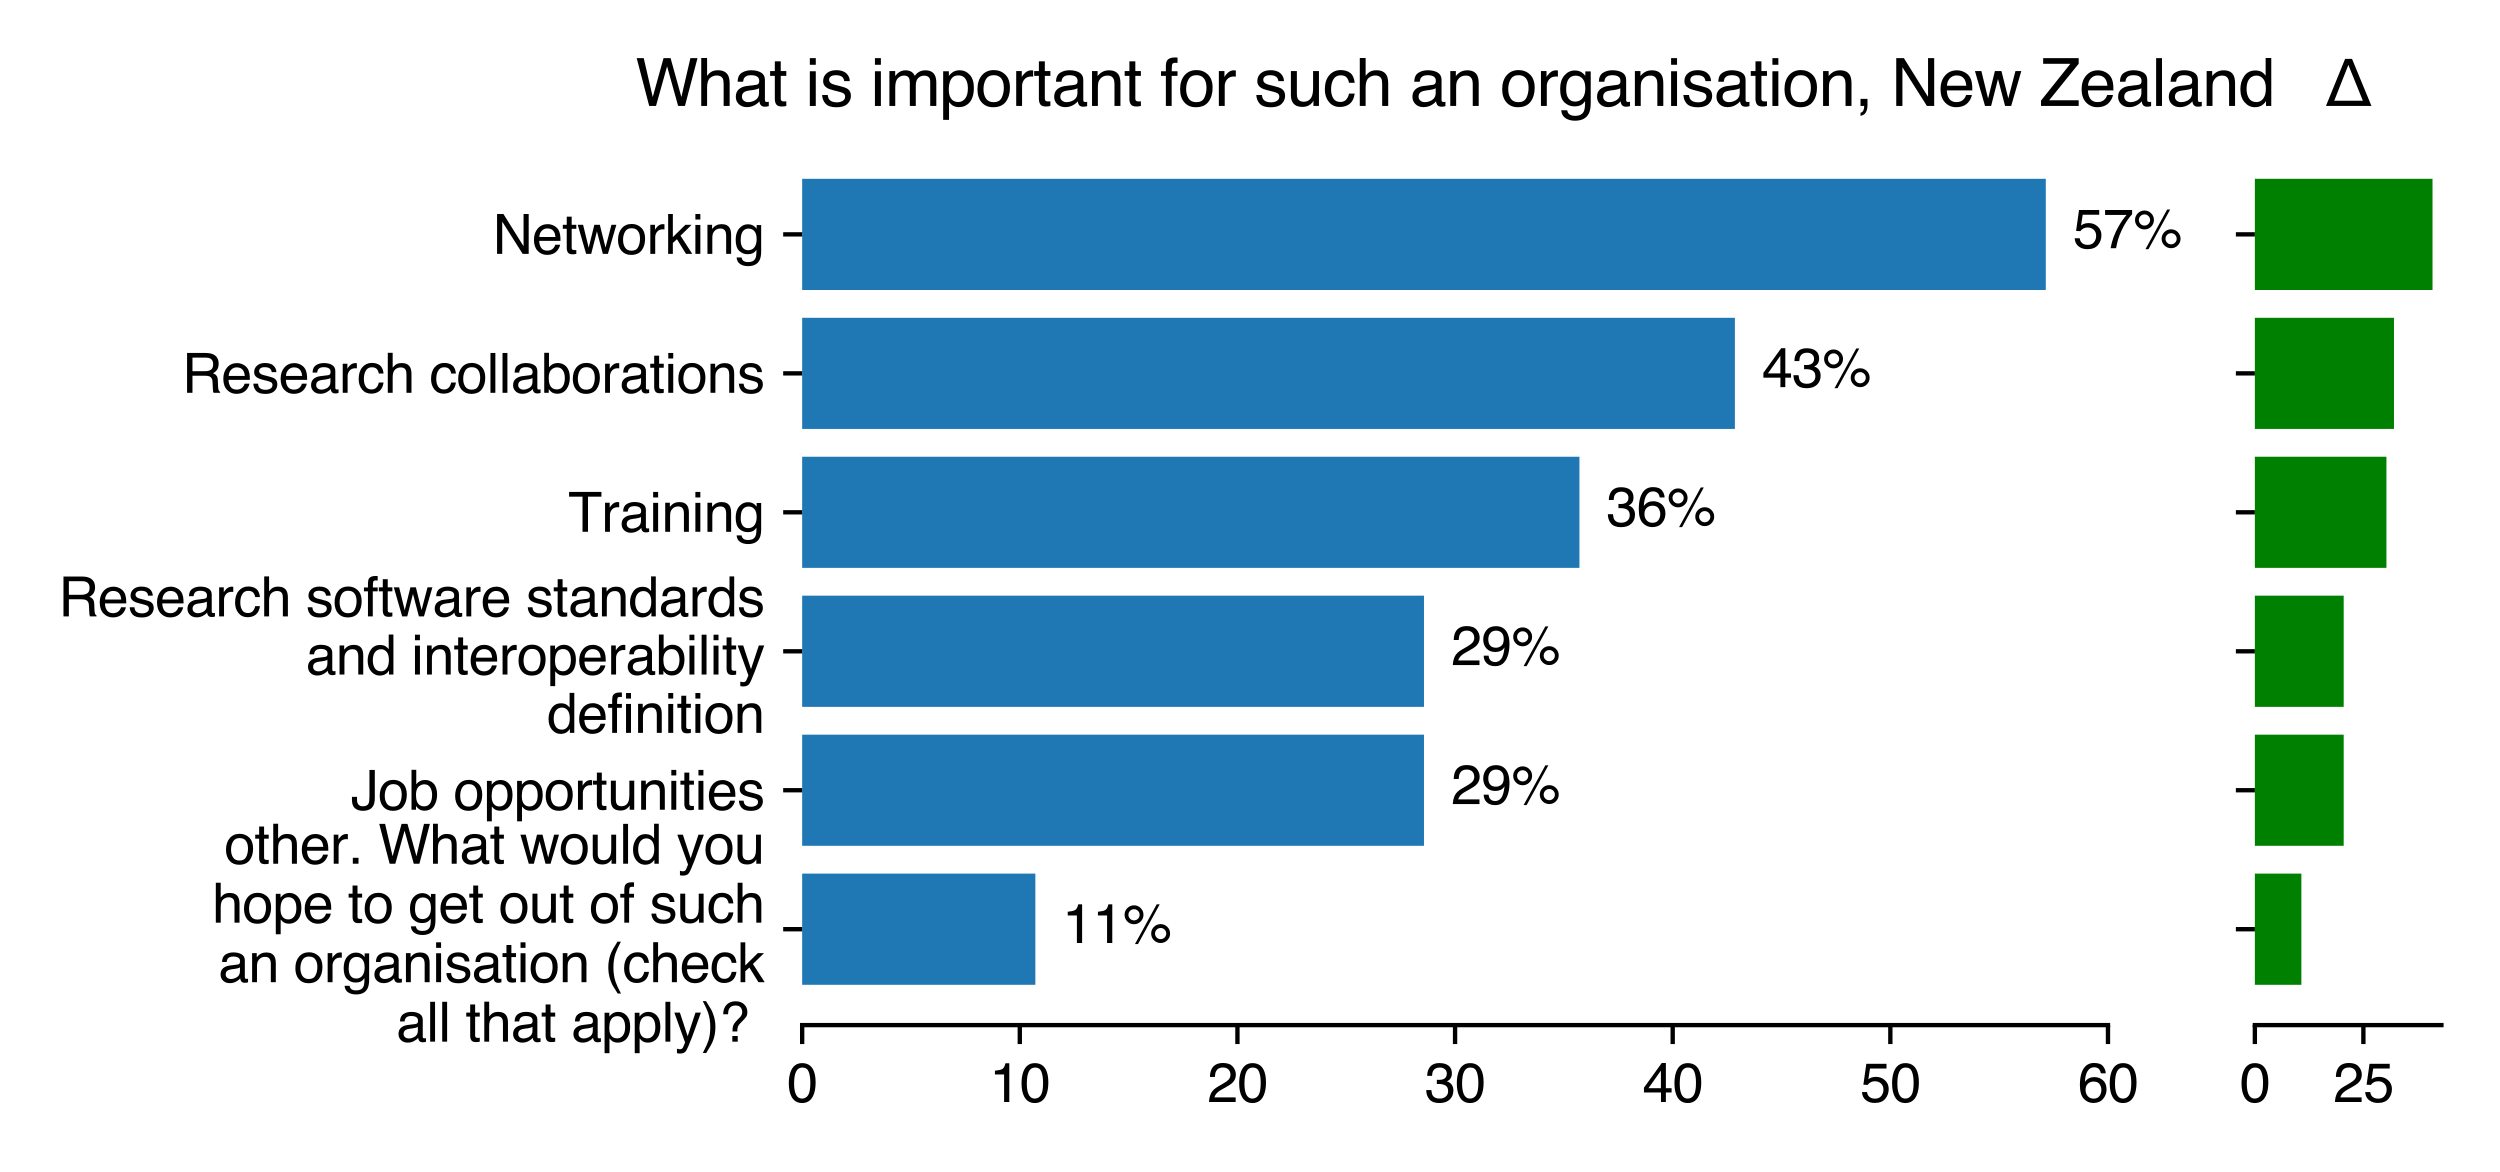 <?xml version="1.0" encoding="utf-8" standalone="no"?>
<!DOCTYPE svg PUBLIC "-//W3C//DTD SVG 1.1//EN"
  "http://www.w3.org/Graphics/SVG/1.1/DTD/svg11.dtd">
<svg xmlns:xlink="http://www.w3.org/1999/xlink" width="460.8pt" height="216pt" viewBox="0 0 460.8 216" xmlns="http://www.w3.org/2000/svg" version="1.1">
 <defs>
  <style type="text/css">*{stroke-linejoin: round; stroke-linecap: butt}</style>
 </defs>
 <g id="figure_1">
  <g id="patch_1">
   <path d="M 0 216 
L 460.8 216 
L 460.8 0 
L 0 0 
z
" style="fill: #ffffff"/>
  </g>
  <g id="axes_1">
   <g id="patch_2">
    <path d="M 147.855 188.942 
L 388.542 188.942 
L 388.542 25.53 
L 147.855 25.53 
z
" style="fill: #ffffff"/>
   </g>
   <g id="patch_3">
    <path d="M 147.855 181.514 
L 190.835 181.514 
L 190.835 161.024 
L 147.855 161.024 
z
" clip-path="url(#p1f8fe8479f)" style="fill: #1f77b4"/>
   </g>
   <g id="patch_4">
    <path d="M 147.855 155.901 
L 262.468 155.901 
L 262.468 135.411 
L 147.855 135.411 
z
" clip-path="url(#p1f8fe8479f)" style="fill: #1f77b4"/>
   </g>
   <g id="patch_5">
    <path d="M 147.855 130.288 
L 262.468 130.288 
L 262.468 109.797 
L 147.855 109.797 
z
" clip-path="url(#p1f8fe8479f)" style="fill: #1f77b4"/>
   </g>
   <g id="patch_6">
    <path d="M 147.855 104.675 
L 291.121 104.675 
L 291.121 84.184 
L 147.855 84.184 
z
" clip-path="url(#p1f8fe8479f)" style="fill: #1f77b4"/>
   </g>
   <g id="patch_7">
    <path d="M 147.855 79.062 
L 319.774 79.062 
L 319.774 58.571 
L 147.855 58.571 
z
" clip-path="url(#p1f8fe8479f)" style="fill: #1f77b4"/>
   </g>
   <g id="patch_8">
    <path d="M 147.855 53.448 
L 377.081 53.448 
L 377.081 32.958 
L 147.855 32.958 
z
" clip-path="url(#p1f8fe8479f)" style="fill: #1f77b4"/>
   </g>
   <g id="matplotlib.axis_1">
    <g id="xtick_1">
     <g id="line2d_1">
      <defs>
       <path id="m4c99cd72f3" d="M 0 0 
L 0 3.5 
" style="stroke: #000000; stroke-width: 0.8"/>
      </defs>
      <g>
       <use xlink:href="#m4c99cd72f3" x="147.855" y="188.942" style="stroke: #000000; stroke-width: 0.8"/>
      </g>
     </g>
     <g id="text_1">
      <!-- 0 -->
      <g transform="translate(145.074 203.116)scale(0.1 -0.1)">
       <defs>
        <path id="Helvetica-30" d="M 1731 4475 
Q 2600 4475 2988 3759 
Q 3288 3206 3288 2244 
Q 3288 1331 3016 734 
Q 2622 -122 1728 -122 
Q 922 -122 528 578 
Q 200 1163 200 2147 
Q 200 2909 397 3456 
Q 766 4475 1731 4475 
z
M 1725 391 
Q 2163 391 2422 778 
Q 2681 1166 2681 2222 
Q 2681 2984 2493 3476 
Q 2306 3969 1766 3969 
Q 1269 3969 1039 3501 
Q 809 3034 809 2125 
Q 809 1441 956 1025 
Q 1181 391 1725 391 
z
" transform="scale(0.016)"/>
       </defs>
       <use xlink:href="#Helvetica-30"/>
      </g>
     </g>
    </g>
    <g id="xtick_2">
     <g id="line2d_2">
      <g>
       <use xlink:href="#m4c99cd72f3" x="187.969" y="188.942" style="stroke: #000000; stroke-width: 0.8"/>
      </g>
     </g>
     <g id="text_2">
      <!-- 10 -->
      <g transform="translate(182.408 203.116)scale(0.1 -0.1)">
       <defs>
        <path id="Helvetica-31" d="M 613 3169 
L 613 3600 
Q 1222 3659 1462 3798 
Q 1703 3938 1822 4456 
L 2266 4456 
L 2266 0 
L 1666 0 
L 1666 3169 
L 613 3169 
z
" transform="scale(0.016)"/>
       </defs>
       <use xlink:href="#Helvetica-31"/>
       <use xlink:href="#Helvetica-30" x="55.615"/>
      </g>
     </g>
    </g>
    <g id="xtick_3">
     <g id="line2d_3">
      <g>
       <use xlink:href="#m4c99cd72f3" x="228.084" y="188.942" style="stroke: #000000; stroke-width: 0.8"/>
      </g>
     </g>
     <g id="text_3">
      <!-- 20 -->
      <g transform="translate(222.523 203.116)scale(0.1 -0.1)">
       <defs>
        <path id="Helvetica-32" d="M 200 0 
Q 231 578 439 1006 
Q 647 1434 1250 1784 
L 1850 2131 
Q 2253 2366 2416 2531 
Q 2672 2791 2672 3125 
Q 2672 3516 2437 3745 
Q 2203 3975 1813 3975 
Q 1234 3975 1013 3538 
Q 894 3303 881 2888 
L 309 2888 
Q 319 3472 525 3841 
Q 891 4491 1816 4491 
Q 2584 4491 2939 4075 
Q 3294 3659 3294 3150 
Q 3294 2613 2916 2231 
Q 2697 2009 2131 1694 
L 1703 1456 
Q 1397 1288 1222 1134 
Q 909 863 828 531 
L 3272 531 
L 3272 0 
L 200 0 
z
" transform="scale(0.016)"/>
       </defs>
       <use xlink:href="#Helvetica-32"/>
       <use xlink:href="#Helvetica-30" x="55.615"/>
      </g>
     </g>
    </g>
    <g id="xtick_4">
     <g id="line2d_4">
      <g>
       <use xlink:href="#m4c99cd72f3" x="268.198" y="188.942" style="stroke: #000000; stroke-width: 0.8"/>
      </g>
     </g>
     <g id="text_4">
      <!-- 30 -->
      <g transform="translate(262.638 203.116)scale(0.1 -0.1)">
       <defs>
        <path id="Helvetica-33" d="M 1663 -122 
Q 869 -122 511 314 
Q 153 750 153 1375 
L 741 1375 
Q 778 941 903 744 
Q 1122 391 1694 391 
Q 2138 391 2406 628 
Q 2675 866 2675 1241 
Q 2675 1703 2392 1887 
Q 2109 2072 1606 2072 
Q 1550 2072 1492 2070 
Q 1434 2069 1375 2066 
L 1375 2563 
Q 1463 2553 1522 2550 
Q 1581 2547 1650 2547 
Q 1966 2547 2169 2647 
Q 2525 2822 2525 3272 
Q 2525 3606 2287 3787 
Q 2050 3969 1734 3969 
Q 1172 3969 956 3594 
Q 838 3388 822 3006 
L 266 3006 
Q 266 3506 466 3856 
Q 809 4481 1675 4481 
Q 2359 4481 2734 4176 
Q 3109 3872 3109 3294 
Q 3109 2881 2888 2625 
Q 2750 2466 2531 2375 
Q 2884 2278 3082 2001 
Q 3281 1725 3281 1325 
Q 3281 684 2859 281 
Q 2438 -122 1663 -122 
z
" transform="scale(0.016)"/>
       </defs>
       <use xlink:href="#Helvetica-33"/>
       <use xlink:href="#Helvetica-30" x="55.615"/>
      </g>
     </g>
    </g>
    <g id="xtick_5">
     <g id="line2d_5">
      <g>
       <use xlink:href="#m4c99cd72f3" x="308.313" y="188.942" style="stroke: #000000; stroke-width: 0.8"/>
      </g>
     </g>
     <g id="text_5">
      <!-- 40 -->
      <g transform="translate(302.752 203.116)scale(0.1 -0.1)">
       <defs>
        <path id="Helvetica-34" d="M 2116 1584 
L 2116 3613 
L 681 1584 
L 2116 1584 
z
M 2125 0 
L 2125 1094 
L 163 1094 
L 163 1644 
L 2213 4488 
L 2688 4488 
L 2688 1584 
L 3347 1584 
L 3347 1094 
L 2688 1094 
L 2688 0 
L 2125 0 
z
" transform="scale(0.016)"/>
       </defs>
       <use xlink:href="#Helvetica-34"/>
       <use xlink:href="#Helvetica-30" x="55.615"/>
      </g>
     </g>
    </g>
    <g id="xtick_6">
     <g id="line2d_6">
      <g>
       <use xlink:href="#m4c99cd72f3" x="348.428" y="188.942" style="stroke: #000000; stroke-width: 0.8"/>
      </g>
     </g>
     <g id="text_6">
      <!-- 50 -->
      <g transform="translate(342.867 203.116)scale(0.1 -0.1)">
       <defs>
        <path id="Helvetica-35" d="M 791 1141 
Q 847 659 1238 475 
Q 1438 381 1700 381 
Q 2200 381 2440 700 
Q 2681 1019 2681 1406 
Q 2681 1875 2395 2131 
Q 2109 2388 1709 2388 
Q 1419 2388 1211 2275 
Q 1003 2163 856 1963 
L 369 1991 
L 709 4400 
L 3034 4400 
L 3034 3856 
L 1131 3856 
L 941 2613 
Q 1097 2731 1238 2791 
Q 1488 2894 1816 2894 
Q 2431 2894 2859 2497 
Q 3288 2100 3288 1491 
Q 3288 856 2895 371 
Q 2503 -113 1644 -113 
Q 1097 -113 676 195 
Q 256 503 206 1141 
L 791 1141 
z
" transform="scale(0.016)"/>
       </defs>
       <use xlink:href="#Helvetica-35"/>
       <use xlink:href="#Helvetica-30" x="55.615"/>
      </g>
     </g>
    </g>
    <g id="xtick_7">
     <g id="line2d_7">
      <g>
       <use xlink:href="#m4c99cd72f3" x="388.542" y="188.942" style="stroke: #000000; stroke-width: 0.8"/>
      </g>
     </g>
     <g id="text_7">
      <!-- 60 -->
      <g transform="translate(382.981 203.116)scale(0.1 -0.1)">
       <defs>
        <path id="Helvetica-36" d="M 1872 4494 
Q 2622 4494 2917 4105 
Q 3213 3716 3213 3303 
L 2656 3303 
Q 2606 3569 2497 3719 
Q 2294 4000 1881 4000 
Q 1409 4000 1131 3564 
Q 853 3128 822 2316 
Q 1016 2600 1309 2741 
Q 1578 2866 1909 2866 
Q 2472 2866 2890 2506 
Q 3309 2147 3309 1434 
Q 3309 825 2912 354 
Q 2516 -116 1781 -116 
Q 1153 -116 697 361 
Q 241 838 241 1966 
Q 241 2800 444 3381 
Q 834 4494 1872 4494 
z
M 1831 384 
Q 2275 384 2495 682 
Q 2716 981 2716 1388 
Q 2716 1731 2519 2042 
Q 2322 2353 1803 2353 
Q 1441 2353 1167 2112 
Q 894 1872 894 1388 
Q 894 963 1142 673 
Q 1391 384 1831 384 
z
" transform="scale(0.016)"/>
       </defs>
       <use xlink:href="#Helvetica-36"/>
       <use xlink:href="#Helvetica-30" x="55.615"/>
      </g>
     </g>
    </g>
   </g>
   <g id="matplotlib.axis_2">
    <g id="ytick_1">
     <g id="line2d_8">
      <defs>
       <path id="m8e343aef83" d="M 0 0 
L -3.5 0 
" style="stroke: #000000; stroke-width: 0.8"/>
      </defs>
      <g>
       <use xlink:href="#m8e343aef83" x="147.855" y="171.269" style="stroke: #000000; stroke-width: 0.8"/>
      </g>
     </g>
     <g id="text_8">
      <!-- other. What would you -->
      <g transform="translate(41.364 159.198)scale(0.1 -0.1)">
       <defs>
        <path id="Helvetica-6f" d="M 1741 363 
Q 2300 363 2508 786 
Q 2716 1209 2716 1728 
Q 2716 2197 2566 2491 
Q 2328 2953 1747 2953 
Q 1231 2953 997 2559 
Q 763 2166 763 1609 
Q 763 1075 997 719 
Q 1231 363 1741 363 
z
M 1763 3444 
Q 2409 3444 2856 3012 
Q 3303 2581 3303 1744 
Q 3303 934 2909 406 
Q 2516 -122 1688 -122 
Q 997 -122 590 345 
Q 184 813 184 1600 
Q 184 2444 612 2944 
Q 1041 3444 1763 3444 
z
M 1744 3428 
L 1744 3428 
z
" transform="scale(0.016)"/>
        <path id="Helvetica-74" d="M 525 4281 
L 1094 4281 
L 1094 3347 
L 1628 3347 
L 1628 2888 
L 1094 2888 
L 1094 703 
Q 1094 528 1213 469 
Q 1278 434 1431 434 
Q 1472 434 1519 436 
Q 1566 438 1628 444 
L 1628 0 
Q 1531 -28 1426 -40 
Q 1322 -53 1200 -53 
Q 806 -53 665 148 
Q 525 350 525 672 
L 525 2888 
L 72 2888 
L 72 3347 
L 525 3347 
L 525 4281 
z
" transform="scale(0.016)"/>
        <path id="Helvetica-68" d="M 413 4606 
L 975 4606 
L 975 2894 
Q 1175 3147 1334 3250 
Q 1606 3428 2013 3428 
Q 2741 3428 3000 2919 
Q 3141 2641 3141 2147 
L 3141 0 
L 2563 0 
L 2563 2109 
Q 2563 2478 2469 2650 
Q 2316 2925 1894 2925 
Q 1544 2925 1259 2684 
Q 975 2444 975 1775 
L 975 0 
L 413 0 
L 413 4606 
z
" transform="scale(0.016)"/>
        <path id="Helvetica-65" d="M 1806 3422 
Q 2163 3422 2497 3255 
Q 2831 3088 3006 2822 
Q 3175 2569 3231 2231 
Q 3281 2000 3281 1494 
L 828 1494 
Q 844 984 1069 676 
Q 1294 369 1766 369 
Q 2206 369 2469 659 
Q 2619 828 2681 1050 
L 3234 1050 
Q 3213 866 3089 639 
Q 2966 413 2813 269 
Q 2556 19 2178 -69 
Q 1975 -119 1719 -119 
Q 1094 -119 659 336 
Q 225 791 225 1609 
Q 225 2416 662 2919 
Q 1100 3422 1806 3422 
z
M 2703 1941 
Q 2669 2306 2544 2525 
Q 2313 2931 1772 2931 
Q 1384 2931 1121 2651 
Q 859 2372 844 1941 
L 2703 1941 
z
M 1753 3428 
L 1753 3428 
z
" transform="scale(0.016)"/>
        <path id="Helvetica-72" d="M 428 3347 
L 963 3347 
L 963 2769 
Q 1028 2938 1284 3180 
Q 1541 3422 1875 3422 
Q 1891 3422 1928 3419 
Q 1966 3416 2056 3406 
L 2056 2813 
Q 2006 2822 1964 2825 
Q 1922 2828 1872 2828 
Q 1447 2828 1219 2554 
Q 991 2281 991 1925 
L 991 0 
L 428 0 
L 428 3347 
z
" transform="scale(0.016)"/>
        <path id="Helvetica-2e" d="M 547 681 
L 1200 681 
L 1200 0 
L 547 0 
L 547 681 
z
" transform="scale(0.016)"/>
        <path id="Helvetica-20" transform="scale(0.016)"/>
        <path id="Helvetica-57" d="M 791 4591 
L 1656 856 
L 2694 4591 
L 3369 4591 
L 4406 856 
L 5272 4591 
L 5953 4591 
L 4747 0 
L 4094 0 
L 3034 3806 
L 1969 0 
L 1316 0 
L 116 4591 
L 791 4591 
z
" transform="scale(0.016)"/>
        <path id="Helvetica-61" d="M 844 891 
Q 844 647 1022 506 
Q 1200 366 1444 366 
Q 1741 366 2019 503 
Q 2488 731 2488 1250 
L 2488 1703 
Q 2384 1638 2221 1594 
Q 2059 1550 1903 1531 
L 1563 1488 
Q 1256 1447 1103 1359 
Q 844 1213 844 891 
z
M 2206 2028 
Q 2400 2053 2466 2191 
Q 2503 2266 2503 2406 
Q 2503 2694 2298 2823 
Q 2094 2953 1713 2953 
Q 1272 2953 1088 2716 
Q 984 2584 953 2325 
L 428 2325 
Q 444 2944 830 3186 
Q 1216 3428 1725 3428 
Q 2316 3428 2684 3203 
Q 3050 2978 3050 2503 
L 3050 575 
Q 3050 488 3086 434 
Q 3122 381 3238 381 
Q 3275 381 3322 386 
Q 3369 391 3422 400 
L 3422 -16 
Q 3291 -53 3222 -62 
Q 3153 -72 3034 -72 
Q 2744 -72 2613 134 
Q 2544 244 2516 444 
Q 2344 219 2022 53 
Q 1700 -113 1313 -113 
Q 847 -113 551 170 
Q 256 453 256 878 
Q 256 1344 547 1600 
Q 838 1856 1309 1916 
L 2206 2028 
z
M 1741 3428 
L 1741 3428 
z
" transform="scale(0.016)"/>
        <path id="Helvetica-77" d="M 672 3347 
L 1316 709 
L 1969 3347 
L 2600 3347 
L 3256 725 
L 3941 3347 
L 4503 3347 
L 3531 0 
L 2947 0 
L 2266 2591 
L 1606 0 
L 1022 0 
L 56 3347 
L 672 3347 
z
" transform="scale(0.016)"/>
        <path id="Helvetica-75" d="M 975 3347 
L 975 1125 
Q 975 869 1056 706 
Q 1206 406 1616 406 
Q 2203 406 2416 931 
Q 2531 1213 2531 1703 
L 2531 3347 
L 3094 3347 
L 3094 0 
L 2563 0 
L 2569 494 
Q 2459 303 2297 172 
Q 1975 -91 1516 -91 
Q 800 -91 541 388 
Q 400 644 400 1072 
L 400 3347 
L 975 3347 
z
M 1747 3428 
L 1747 3428 
z
" transform="scale(0.016)"/>
        <path id="Helvetica-6c" d="M 428 4591 
L 991 4591 
L 991 0 
L 428 0 
L 428 4591 
z
" transform="scale(0.016)"/>
        <path id="Helvetica-64" d="M 769 1634 
Q 769 1097 997 734 
Q 1225 372 1728 372 
Q 2119 372 2370 708 
Q 2622 1044 2622 1672 
Q 2622 2306 2362 2611 
Q 2103 2916 1722 2916 
Q 1297 2916 1033 2591 
Q 769 2266 769 1634 
z
M 1616 3406 
Q 2000 3406 2259 3244 
Q 2409 3150 2600 2916 
L 2600 4606 
L 3141 4606 
L 3141 0 
L 2634 0 
L 2634 466 
Q 2438 156 2169 18 
Q 1900 -119 1553 -119 
Q 994 -119 584 351 
Q 175 822 175 1603 
Q 175 2334 548 2870 
Q 922 3406 1616 3406 
z
" transform="scale(0.016)"/>
        <path id="Helvetica-79" d="M 2503 3347 
L 3125 3347 
Q 3006 3025 2597 1878 
Q 2291 1016 2084 472 
Q 1597 -809 1397 -1090 
Q 1197 -1372 709 -1372 
Q 591 -1372 527 -1362 
Q 463 -1353 369 -1328 
L 369 -816 
Q 516 -856 581 -865 
Q 647 -875 697 -875 
Q 853 -875 926 -823 
Q 1000 -772 1050 -697 
Q 1066 -672 1162 -440 
Q 1259 -209 1303 -97 
L 66 3347 
L 703 3347 
L 1600 622 
L 2503 3347 
z
M 1597 3428 
L 1597 3428 
z
" transform="scale(0.016)"/>
       </defs>
       <use xlink:href="#Helvetica-6f"/>
       <use xlink:href="#Helvetica-74" x="55.615"/>
       <use xlink:href="#Helvetica-68" x="83.398"/>
       <use xlink:href="#Helvetica-65" x="139.014"/>
       <use xlink:href="#Helvetica-72" x="194.629"/>
       <use xlink:href="#Helvetica-2e" x="227.93"/>
       <use xlink:href="#Helvetica-20" x="255.713"/>
       <use xlink:href="#Helvetica-57" x="283.496"/>
       <use xlink:href="#Helvetica-68" x="377.881"/>
       <use xlink:href="#Helvetica-61" x="433.496"/>
       <use xlink:href="#Helvetica-74" x="489.111"/>
       <use xlink:href="#Helvetica-20" x="516.895"/>
       <use xlink:href="#Helvetica-77" x="544.678"/>
       <use xlink:href="#Helvetica-6f" x="616.895"/>
       <use xlink:href="#Helvetica-75" x="672.51"/>
       <use xlink:href="#Helvetica-6c" x="728.125"/>
       <use xlink:href="#Helvetica-64" x="750.342"/>
       <use xlink:href="#Helvetica-20" x="805.957"/>
       <use xlink:href="#Helvetica-79" x="833.74"/>
       <use xlink:href="#Helvetica-6f" x="883.74"/>
       <use xlink:href="#Helvetica-75" x="939.355"/>
      </g>
      <!-- hope to get out of such -->
      <g transform="translate(39.12 170.072)scale(0.1 -0.1)">
       <defs>
        <path id="Helvetica-70" d="M 1825 378 
Q 2219 378 2480 708 
Q 2741 1038 2741 1694 
Q 2741 2094 2625 2381 
Q 2406 2934 1825 2934 
Q 1241 2934 1025 2350 
Q 909 2038 909 1556 
Q 909 1169 1025 897 
Q 1244 378 1825 378 
z
M 369 3331 
L 916 3331 
L 916 2888 
Q 1084 3116 1284 3241 
Q 1569 3428 1953 3428 
Q 2522 3428 2919 2992 
Q 3316 2556 3316 1747 
Q 3316 653 2744 184 
Q 2381 -113 1900 -113 
Q 1522 -113 1266 53 
Q 1116 147 931 375 
L 931 -1334 
L 369 -1334 
L 369 3331 
z
" transform="scale(0.016)"/>
        <path id="Helvetica-67" d="M 1594 3406 
Q 1988 3406 2281 3213 
Q 2441 3103 2606 2894 
L 2606 3316 
L 3125 3316 
L 3125 272 
Q 3125 -366 2938 -734 
Q 2588 -1416 1616 -1416 
Q 1075 -1416 706 -1173 
Q 338 -931 294 -416 
L 866 -416 
Q 906 -641 1028 -763 
Q 1219 -950 1628 -950 
Q 2275 -950 2475 -494 
Q 2594 -225 2584 466 
Q 2416 209 2178 84 
Q 1941 -41 1550 -41 
Q 1006 -41 598 345 
Q 191 731 191 1622 
Q 191 2463 602 2934 
Q 1013 3406 1594 3406 
z
M 2606 1688 
Q 2606 2309 2350 2609 
Q 2094 2909 1697 2909 
Q 1103 2909 884 2353 
Q 769 2056 769 1575 
Q 769 1009 998 714 
Q 1228 419 1616 419 
Q 2222 419 2469 966 
Q 2606 1275 2606 1688 
z
M 1659 3428 
L 1659 3428 
z
" transform="scale(0.016)"/>
        <path id="Helvetica-66" d="M 553 3856 
Q 566 4206 675 4369 
Q 872 4656 1434 4656 
Q 1488 4656 1544 4653 
Q 1600 4650 1672 4644 
L 1672 4131 
Q 1584 4138 1545 4139 
Q 1506 4141 1472 4141 
Q 1216 4141 1166 4008 
Q 1116 3875 1116 3331 
L 1672 3331 
L 1672 2888 
L 1109 2888 
L 1109 0 
L 553 0 
L 553 2888 
L 88 2888 
L 88 3331 
L 553 3331 
L 553 3856 
z
" transform="scale(0.016)"/>
        <path id="Helvetica-73" d="M 747 1050 
Q 772 769 888 619 
Q 1100 347 1625 347 
Q 1938 347 2175 483 
Q 2413 619 2413 903 
Q 2413 1119 2222 1231 
Q 2100 1300 1741 1391 
L 1294 1503 
Q 866 1609 663 1741 
Q 300 1969 300 2372 
Q 300 2847 642 3140 
Q 984 3434 1563 3434 
Q 2319 3434 2653 2991 
Q 2863 2709 2856 2384 
L 2325 2384 
Q 2309 2575 2191 2731 
Q 1997 2953 1519 2953 
Q 1200 2953 1036 2831 
Q 872 2709 872 2509 
Q 872 2291 1088 2159 
Q 1213 2081 1456 2022 
L 1828 1931 
Q 2434 1784 2641 1647 
Q 2969 1431 2969 969 
Q 2969 522 2630 197 
Q 2291 -128 1597 -128 
Q 850 -128 539 211 
Q 228 550 206 1050 
L 747 1050 
z
M 1578 3428 
L 1578 3428 
z
" transform="scale(0.016)"/>
        <path id="Helvetica-63" d="M 1703 3444 
Q 2269 3444 2623 3169 
Q 2978 2894 3050 2222 
L 2503 2222 
Q 2453 2531 2275 2736 
Q 2097 2941 1703 2941 
Q 1166 2941 934 2416 
Q 784 2075 784 1575 
Q 784 1072 996 728 
Q 1209 384 1666 384 
Q 2016 384 2220 598 
Q 2425 813 2503 1184 
L 3050 1184 
Q 2956 519 2581 211 
Q 2206 -97 1622 -97 
Q 966 -97 575 383 
Q 184 863 184 1581 
Q 184 2463 612 2953 
Q 1041 3444 1703 3444 
z
M 1616 3428 
L 1616 3428 
z
" transform="scale(0.016)"/>
       </defs>
       <use xlink:href="#Helvetica-68"/>
       <use xlink:href="#Helvetica-6f" x="55.615"/>
       <use xlink:href="#Helvetica-70" x="111.23"/>
       <use xlink:href="#Helvetica-65" x="166.846"/>
       <use xlink:href="#Helvetica-20" x="222.461"/>
       <use xlink:href="#Helvetica-74" x="250.244"/>
       <use xlink:href="#Helvetica-6f" x="278.027"/>
       <use xlink:href="#Helvetica-20" x="333.643"/>
       <use xlink:href="#Helvetica-67" x="361.426"/>
       <use xlink:href="#Helvetica-65" x="417.041"/>
       <use xlink:href="#Helvetica-74" x="472.656"/>
       <use xlink:href="#Helvetica-20" x="500.439"/>
       <use xlink:href="#Helvetica-6f" x="528.223"/>
       <use xlink:href="#Helvetica-75" x="583.838"/>
       <use xlink:href="#Helvetica-74" x="639.453"/>
       <use xlink:href="#Helvetica-20" x="667.236"/>
       <use xlink:href="#Helvetica-6f" x="695.02"/>
       <use xlink:href="#Helvetica-66" x="750.635"/>
       <use xlink:href="#Helvetica-20" x="778.418"/>
       <use xlink:href="#Helvetica-73" x="806.201"/>
       <use xlink:href="#Helvetica-75" x="856.201"/>
       <use xlink:href="#Helvetica-63" x="911.816"/>
       <use xlink:href="#Helvetica-68" x="961.816"/>
      </g>
      <!-- an organisation (check -->
      <g transform="translate(40.247 181.033)scale(0.1 -0.1)">
       <defs>
        <path id="Helvetica-6e" d="M 413 3347 
L 947 3347 
L 947 2872 
Q 1184 3166 1450 3294 
Q 1716 3422 2041 3422 
Q 2753 3422 3003 2925 
Q 3141 2653 3141 2147 
L 3141 0 
L 2569 0 
L 2569 2109 
Q 2569 2416 2478 2603 
Q 2328 2916 1934 2916 
Q 1734 2916 1606 2875 
Q 1375 2806 1200 2600 
Q 1059 2434 1017 2257 
Q 975 2081 975 1753 
L 975 0 
L 413 0 
L 413 3347 
z
M 1734 3428 
L 1734 3428 
z
" transform="scale(0.016)"/>
        <path id="Helvetica-69" d="M 413 3331 
L 984 3331 
L 984 0 
L 413 0 
L 413 3331 
z
M 413 4591 
L 984 4591 
L 984 3953 
L 413 3953 
L 413 4591 
z
" transform="scale(0.016)"/>
        <path id="Helvetica-28" d="M 1894 4666 
Q 1403 3713 1256 3263 
Q 1034 2578 1034 1681 
Q 1034 775 1288 25 
Q 1444 -438 1903 -1306 
L 1525 -1306 
Q 1069 -594 959 -397 
Q 850 -200 722 138 
Q 547 600 478 1125 
Q 444 1397 444 1644 
Q 444 2569 734 3291 
Q 919 3750 1503 4666 
L 1894 4666 
z
" transform="scale(0.016)"/>
        <path id="Helvetica-6b" d="M 400 4591 
L 941 4591 
L 941 1925 
L 2384 3347 
L 3103 3347 
L 1822 2094 
L 3175 0 
L 2456 0 
L 1413 1688 
L 941 1256 
L 941 0 
L 400 0 
L 400 4591 
z
" transform="scale(0.016)"/>
       </defs>
       <use xlink:href="#Helvetica-61"/>
       <use xlink:href="#Helvetica-6e" x="55.615"/>
       <use xlink:href="#Helvetica-20" x="111.23"/>
       <use xlink:href="#Helvetica-6f" x="139.014"/>
       <use xlink:href="#Helvetica-72" x="194.629"/>
       <use xlink:href="#Helvetica-67" x="227.93"/>
       <use xlink:href="#Helvetica-61" x="283.545"/>
       <use xlink:href="#Helvetica-6e" x="339.16"/>
       <use xlink:href="#Helvetica-69" x="394.775"/>
       <use xlink:href="#Helvetica-73" x="416.992"/>
       <use xlink:href="#Helvetica-61" x="466.992"/>
       <use xlink:href="#Helvetica-74" x="522.607"/>
       <use xlink:href="#Helvetica-69" x="550.391"/>
       <use xlink:href="#Helvetica-6f" x="572.607"/>
       <use xlink:href="#Helvetica-6e" x="628.223"/>
       <use xlink:href="#Helvetica-20" x="683.838"/>
       <use xlink:href="#Helvetica-28" x="711.621"/>
       <use xlink:href="#Helvetica-63" x="744.922"/>
       <use xlink:href="#Helvetica-68" x="794.922"/>
       <use xlink:href="#Helvetica-65" x="850.537"/>
       <use xlink:href="#Helvetica-63" x="906.152"/>
       <use xlink:href="#Helvetica-6b" x="956.152"/>
      </g>
      <!-- all that apply)?  -->
      <g transform="translate(73.042 191.995)scale(0.1 -0.1)">
       <defs>
        <path id="Helvetica-29" d="M 222 -1306 
Q 719 -338 863 106 
Q 1081 778 1081 1681 
Q 1081 2584 828 3334 
Q 672 3797 213 4666 
L 591 4666 
Q 1072 3897 1173 3717 
Q 1275 3538 1394 3222 
Q 1544 2831 1608 2450 
Q 1672 2069 1672 1716 
Q 1672 791 1378 66 
Q 1194 -400 613 -1306 
L 222 -1306 
z
" transform="scale(0.016)"/>
        <path id="Helvetica-3f" d="M 1541 650 
L 2163 650 
L 2163 0 
L 1541 0 
L 1541 650 
z
M 488 3153 
Q 488 3828 869 4239 
Q 1250 4650 1916 4650 
Q 2531 4650 2901 4298 
Q 3272 3947 3272 3400 
Q 3272 3069 3136 2862 
Q 3000 2656 2588 2256 
Q 2288 1966 2198 1764 
Q 2109 1563 2109 1169 
L 1553 1169 
Q 1553 1616 1659 1889 
Q 1766 2163 2125 2516 
L 2375 2763 
Q 2488 2869 2556 2984 
Q 2681 3188 2681 3406 
Q 2681 3713 2498 3938 
Q 2316 4163 1894 4163 
Q 1372 4163 1172 3775 
Q 1059 3559 1044 3153 
L 488 3153 
z
" transform="scale(0.016)"/>
       </defs>
       <use xlink:href="#Helvetica-61"/>
       <use xlink:href="#Helvetica-6c" x="55.615"/>
       <use xlink:href="#Helvetica-6c" x="77.832"/>
       <use xlink:href="#Helvetica-20" x="100.049"/>
       <use xlink:href="#Helvetica-74" x="127.832"/>
       <use xlink:href="#Helvetica-68" x="155.615"/>
       <use xlink:href="#Helvetica-61" x="211.23"/>
       <use xlink:href="#Helvetica-74" x="266.846"/>
       <use xlink:href="#Helvetica-20" x="294.629"/>
       <use xlink:href="#Helvetica-61" x="322.412"/>
       <use xlink:href="#Helvetica-70" x="378.027"/>
       <use xlink:href="#Helvetica-70" x="433.643"/>
       <use xlink:href="#Helvetica-6c" x="489.258"/>
       <use xlink:href="#Helvetica-79" x="511.475"/>
       <use xlink:href="#Helvetica-29" x="561.475"/>
       <use xlink:href="#Helvetica-3f" x="594.775"/>
       <use xlink:href="#Helvetica-20" x="650.391"/>
      </g>
     </g>
    </g>
    <g id="ytick_2">
     <g id="line2d_9">
      <g>
       <use xlink:href="#m8e343aef83" x="147.855" y="145.656" style="stroke: #000000; stroke-width: 0.8"/>
      </g>
     </g>
     <g id="text_9">
      <!-- Job opportunities -->
      <g transform="translate(64.698 149.254)scale(0.1 -0.1)">
       <defs>
        <path id="Helvetica-4a" d="M 2741 1369 
Q 2741 788 2569 466 
Q 2250 -122 1356 -122 
Q 841 -122 475 158 
Q 109 438 109 1153 
L 109 1481 
L 694 1481 
L 694 1153 
Q 694 778 861 589 
Q 1028 400 1381 400 
Q 1878 400 2031 741 
Q 2125 950 2125 1531 
L 2125 4591 
L 2741 4591 
L 2741 1369 
z
" transform="scale(0.016)"/>
        <path id="Helvetica-62" d="M 369 4606 
L 916 4606 
L 916 2941 
Q 1100 3181 1356 3307 
Q 1613 3434 1913 3434 
Q 2538 3434 2927 3004 
Q 3316 2575 3316 1738 
Q 3316 944 2931 419 
Q 2547 -106 1866 -106 
Q 1484 -106 1222 78 
Q 1066 188 888 428 
L 888 0 
L 369 0 
L 369 4606 
z
M 1831 391 
Q 2288 391 2514 753 
Q 2741 1116 2741 1709 
Q 2741 2238 2514 2584 
Q 2288 2931 1847 2931 
Q 1463 2931 1173 2647 
Q 884 2363 884 1709 
Q 884 1238 1003 944 
Q 1225 391 1831 391 
z
" transform="scale(0.016)"/>
       </defs>
       <use xlink:href="#Helvetica-4a"/>
       <use xlink:href="#Helvetica-6f" x="50"/>
       <use xlink:href="#Helvetica-62" x="105.615"/>
       <use xlink:href="#Helvetica-20" x="161.23"/>
       <use xlink:href="#Helvetica-6f" x="189.014"/>
       <use xlink:href="#Helvetica-70" x="244.629"/>
       <use xlink:href="#Helvetica-70" x="300.244"/>
       <use xlink:href="#Helvetica-6f" x="355.859"/>
       <use xlink:href="#Helvetica-72" x="411.475"/>
       <use xlink:href="#Helvetica-74" x="444.775"/>
       <use xlink:href="#Helvetica-75" x="472.559"/>
       <use xlink:href="#Helvetica-6e" x="528.174"/>
       <use xlink:href="#Helvetica-69" x="583.789"/>
       <use xlink:href="#Helvetica-74" x="606.006"/>
       <use xlink:href="#Helvetica-69" x="633.789"/>
       <use xlink:href="#Helvetica-65" x="656.006"/>
       <use xlink:href="#Helvetica-73" x="711.621"/>
      </g>
     </g>
    </g>
    <g id="ytick_3">
     <g id="line2d_10">
      <g>
       <use xlink:href="#m8e343aef83" x="147.855" y="120.043" style="stroke: #000000; stroke-width: 0.8"/>
      </g>
     </g>
     <g id="text_10">
      <!-- Research software standards -->
      <g transform="translate(10.8 113.611)scale(0.1 -0.1)">
       <defs>
        <path id="Helvetica-52" d="M 2622 2488 
Q 3059 2488 3314 2663 
Q 3569 2838 3569 3294 
Q 3569 3784 3213 3963 
Q 3022 4056 2703 4056 
L 1184 4056 
L 1184 2488 
L 2622 2488 
z
M 563 4591 
L 2688 4591 
Q 3213 4591 3553 4438 
Q 4200 4144 4200 3353 
Q 4200 2941 4029 2678 
Q 3859 2416 3553 2256 
Q 3822 2147 3958 1969 
Q 4094 1791 4109 1391 
L 4131 775 
Q 4141 513 4175 384 
Q 4231 166 4375 103 
L 4375 0 
L 3613 0 
Q 3581 59 3562 153 
Q 3544 247 3531 516 
L 3494 1281 
Q 3472 1731 3159 1884 
Q 2981 1969 2600 1969 
L 1184 1969 
L 1184 0 
L 563 0 
L 563 4591 
z
" transform="scale(0.016)"/>
       </defs>
       <use xlink:href="#Helvetica-52"/>
       <use xlink:href="#Helvetica-65" x="72.217"/>
       <use xlink:href="#Helvetica-73" x="127.832"/>
       <use xlink:href="#Helvetica-65" x="177.832"/>
       <use xlink:href="#Helvetica-61" x="233.447"/>
       <use xlink:href="#Helvetica-72" x="289.062"/>
       <use xlink:href="#Helvetica-63" x="322.363"/>
       <use xlink:href="#Helvetica-68" x="372.363"/>
       <use xlink:href="#Helvetica-20" x="427.979"/>
       <use xlink:href="#Helvetica-73" x="455.762"/>
       <use xlink:href="#Helvetica-6f" x="505.762"/>
       <use xlink:href="#Helvetica-66" x="561.377"/>
       <use xlink:href="#Helvetica-74" x="589.16"/>
       <use xlink:href="#Helvetica-77" x="616.943"/>
       <use xlink:href="#Helvetica-61" x="689.16"/>
       <use xlink:href="#Helvetica-72" x="744.775"/>
       <use xlink:href="#Helvetica-65" x="778.076"/>
       <use xlink:href="#Helvetica-20" x="833.691"/>
       <use xlink:href="#Helvetica-73" x="861.475"/>
       <use xlink:href="#Helvetica-74" x="911.475"/>
       <use xlink:href="#Helvetica-61" x="939.258"/>
       <use xlink:href="#Helvetica-6e" x="994.873"/>
       <use xlink:href="#Helvetica-64" x="1050.488"/>
       <use xlink:href="#Helvetica-61" x="1106.104"/>
       <use xlink:href="#Helvetica-72" x="1161.719"/>
       <use xlink:href="#Helvetica-64" x="1195.02"/>
       <use xlink:href="#Helvetica-73" x="1250.635"/>
      </g>
      <!-- and interoperability -->
      <g transform="translate(56.364 124.331)scale(0.1 -0.1)">
       <use xlink:href="#Helvetica-61"/>
       <use xlink:href="#Helvetica-6e" x="55.615"/>
       <use xlink:href="#Helvetica-64" x="111.23"/>
       <use xlink:href="#Helvetica-20" x="166.846"/>
       <use xlink:href="#Helvetica-69" x="194.629"/>
       <use xlink:href="#Helvetica-6e" x="216.846"/>
       <use xlink:href="#Helvetica-74" x="272.461"/>
       <use xlink:href="#Helvetica-65" x="300.244"/>
       <use xlink:href="#Helvetica-72" x="355.859"/>
       <use xlink:href="#Helvetica-6f" x="389.16"/>
       <use xlink:href="#Helvetica-70" x="444.775"/>
       <use xlink:href="#Helvetica-65" x="500.391"/>
       <use xlink:href="#Helvetica-72" x="556.006"/>
       <use xlink:href="#Helvetica-61" x="589.307"/>
       <use xlink:href="#Helvetica-62" x="644.922"/>
       <use xlink:href="#Helvetica-69" x="700.537"/>
       <use xlink:href="#Helvetica-6c" x="722.754"/>
       <use xlink:href="#Helvetica-69" x="744.971"/>
       <use xlink:href="#Helvetica-74" x="767.188"/>
       <use xlink:href="#Helvetica-79" x="794.971"/>
      </g>
      <!-- definition -->
      <g transform="translate(100.828 135.083)scale(0.1 -0.1)">
       <use xlink:href="#Helvetica-64"/>
       <use xlink:href="#Helvetica-65" x="55.615"/>
       <use xlink:href="#Helvetica-66" x="111.23"/>
       <use xlink:href="#Helvetica-69" x="139.014"/>
       <use xlink:href="#Helvetica-6e" x="161.23"/>
       <use xlink:href="#Helvetica-69" x="216.846"/>
       <use xlink:href="#Helvetica-74" x="239.062"/>
       <use xlink:href="#Helvetica-69" x="266.846"/>
       <use xlink:href="#Helvetica-6f" x="289.062"/>
       <use xlink:href="#Helvetica-6e" x="344.678"/>
      </g>
     </g>
    </g>
    <g id="ytick_4">
     <g id="line2d_11">
      <g>
       <use xlink:href="#m8e343aef83" x="147.855" y="94.429" style="stroke: #000000; stroke-width: 0.8"/>
      </g>
     </g>
     <g id="text_11">
      <!-- Training -->
      <g transform="translate(104.73 98.016)scale(0.1 -0.1)">
       <defs>
        <path id="Helvetica-54" d="M 3828 4591 
L 3828 4044 
L 2281 4044 
L 2281 0 
L 1650 0 
L 1650 4044 
L 103 4044 
L 103 4591 
L 3828 4591 
z
" transform="scale(0.016)"/>
       </defs>
       <use xlink:href="#Helvetica-54"/>
       <use xlink:href="#Helvetica-72" x="61.084"/>
       <use xlink:href="#Helvetica-61" x="94.385"/>
       <use xlink:href="#Helvetica-69" x="150"/>
       <use xlink:href="#Helvetica-6e" x="172.217"/>
       <use xlink:href="#Helvetica-69" x="227.832"/>
       <use xlink:href="#Helvetica-6e" x="250.049"/>
       <use xlink:href="#Helvetica-67" x="305.664"/>
      </g>
     </g>
    </g>
    <g id="ytick_5">
     <g id="line2d_12">
      <g>
       <use xlink:href="#m8e343aef83" x="147.855" y="68.816" style="stroke: #000000; stroke-width: 0.8"/>
      </g>
     </g>
     <g id="text_12">
      <!-- Research collaborations -->
      <g transform="translate(33.581 72.403)scale(0.1 -0.1)">
       <use xlink:href="#Helvetica-52"/>
       <use xlink:href="#Helvetica-65" x="72.217"/>
       <use xlink:href="#Helvetica-73" x="127.832"/>
       <use xlink:href="#Helvetica-65" x="177.832"/>
       <use xlink:href="#Helvetica-61" x="233.447"/>
       <use xlink:href="#Helvetica-72" x="289.062"/>
       <use xlink:href="#Helvetica-63" x="322.363"/>
       <use xlink:href="#Helvetica-68" x="372.363"/>
       <use xlink:href="#Helvetica-20" x="427.979"/>
       <use xlink:href="#Helvetica-63" x="455.762"/>
       <use xlink:href="#Helvetica-6f" x="505.762"/>
       <use xlink:href="#Helvetica-6c" x="561.377"/>
       <use xlink:href="#Helvetica-6c" x="583.594"/>
       <use xlink:href="#Helvetica-61" x="605.811"/>
       <use xlink:href="#Helvetica-62" x="661.426"/>
       <use xlink:href="#Helvetica-6f" x="717.041"/>
       <use xlink:href="#Helvetica-72" x="772.656"/>
       <use xlink:href="#Helvetica-61" x="805.957"/>
       <use xlink:href="#Helvetica-74" x="861.572"/>
       <use xlink:href="#Helvetica-69" x="889.355"/>
       <use xlink:href="#Helvetica-6f" x="911.572"/>
       <use xlink:href="#Helvetica-6e" x="967.188"/>
       <use xlink:href="#Helvetica-73" x="1022.803"/>
      </g>
     </g>
    </g>
    <g id="ytick_6">
     <g id="line2d_13">
      <g>
       <use xlink:href="#m8e343aef83" x="147.855" y="43.203" style="stroke: #000000; stroke-width: 0.8"/>
      </g>
     </g>
     <g id="text_13">
      <!-- Networking -->
      <g transform="translate(90.838 46.79)scale(0.1 -0.1)">
       <defs>
        <path id="Helvetica-4e" d="M 488 4591 
L 1222 4591 
L 3541 872 
L 3541 4591 
L 4131 4591 
L 4131 0 
L 3434 0 
L 1081 3716 
L 1081 0 
L 488 0 
L 488 4591 
z
M 2269 4591 
L 2269 4591 
z
" transform="scale(0.016)"/>
       </defs>
       <use xlink:href="#Helvetica-4e"/>
       <use xlink:href="#Helvetica-65" x="72.217"/>
       <use xlink:href="#Helvetica-74" x="127.832"/>
       <use xlink:href="#Helvetica-77" x="155.615"/>
       <use xlink:href="#Helvetica-6f" x="227.832"/>
       <use xlink:href="#Helvetica-72" x="283.447"/>
       <use xlink:href="#Helvetica-6b" x="316.748"/>
       <use xlink:href="#Helvetica-69" x="366.748"/>
       <use xlink:href="#Helvetica-6e" x="388.965"/>
       <use xlink:href="#Helvetica-67" x="444.58"/>
      </g>
     </g>
    </g>
   </g>
   <g id="patch_9">
    <path d="M 147.855 188.942 
L 388.542 188.942 
" style="fill: none; stroke: #000000; stroke-width: 0.8; stroke-linejoin: miter; stroke-linecap: square"/>
   </g>
   <g id="text_14">
    <!-- 11% -->
    <g transform="translate(195.828 173.814)scale(0.1 -0.1)">
     <defs>
      <path id="Helvetica-25" d="M 4363 2175 
Q 4813 2175 5131 1856 
Q 5450 1538 5450 1088 
Q 5450 638 5131 319 
Q 4813 0 4363 0 
Q 3909 0 3590 319 
Q 3272 638 3272 1088 
Q 3272 1538 3590 1856 
Q 3909 2175 4363 2175 
z
M 3909 4456 
L 4256 4456 
L 1753 -119 
L 1406 -119 
L 3909 4456 
z
M 1294 2606 
Q 1563 2606 1752 2795 
Q 1941 2984 1941 3250 
Q 1941 3516 1752 3705 
Q 1563 3894 1294 3894 
Q 1028 3894 839 3706 
Q 650 3519 650 3250 
Q 650 2984 839 2795 
Q 1028 2606 1294 2606 
z
M 1294 4341 
Q 1747 4341 2065 4020 
Q 2384 3700 2384 3250 
Q 2384 2800 2065 2481 
Q 1747 2163 1294 2163 
Q 844 2163 525 2481 
Q 206 2800 206 3250 
Q 206 3700 525 4020 
Q 844 4341 1294 4341 
z
M 4363 444 
Q 4628 444 4817 633 
Q 5006 822 5006 1088 
Q 5006 1353 4817 1542 
Q 4628 1731 4363 1731 
Q 4094 1731 3905 1542 
Q 3716 1353 3716 1088 
Q 3716 822 3905 633 
Q 4094 444 4363 444 
z
" transform="scale(0.016)"/>
     </defs>
     <use xlink:href="#Helvetica-31"/>
     <use xlink:href="#Helvetica-31" x="55.615"/>
     <use xlink:href="#Helvetica-25" x="111.23"/>
    </g>
   </g>
   <g id="text_15">
    <!-- 29% -->
    <g transform="translate(267.461 148.2)scale(0.1 -0.1)">
     <defs>
      <path id="Helvetica-39" d="M 850 1081 
Q 875 616 1209 438 
Q 1381 344 1597 344 
Q 2000 344 2284 680 
Q 2569 1016 2688 2044 
Q 2500 1747 2223 1626 
Q 1947 1506 1628 1506 
Q 981 1506 604 1909 
Q 228 2313 228 2947 
Q 228 3556 600 4018 
Q 972 4481 1697 4481 
Q 2675 4481 3047 3600 
Q 3253 3116 3253 2388 
Q 3253 1566 3006 931 
Q 2597 -125 1619 -125 
Q 963 -125 622 219 
Q 281 563 281 1081 
L 850 1081 
z
M 1703 2000 
Q 2038 2000 2314 2220 
Q 2591 2441 2591 2991 
Q 2591 3484 2342 3726 
Q 2094 3969 1709 3969 
Q 1297 3969 1055 3692 
Q 813 3416 813 2953 
Q 813 2516 1025 2258 
Q 1238 2000 1703 2000 
z
" transform="scale(0.016)"/>
     </defs>
     <use xlink:href="#Helvetica-32"/>
     <use xlink:href="#Helvetica-39" x="55.615"/>
     <use xlink:href="#Helvetica-25" x="111.23"/>
    </g>
   </g>
   <g id="text_16">
    <!-- 29% -->
    <g transform="translate(267.461 122.587)scale(0.1 -0.1)">
     <use xlink:href="#Helvetica-32"/>
     <use xlink:href="#Helvetica-39" x="55.615"/>
     <use xlink:href="#Helvetica-25" x="111.23"/>
    </g>
   </g>
   <g id="text_17">
    <!-- 36% -->
    <g transform="translate(296.114 96.974)scale(0.1 -0.1)">
     <use xlink:href="#Helvetica-33"/>
     <use xlink:href="#Helvetica-36" x="55.615"/>
     <use xlink:href="#Helvetica-25" x="111.23"/>
    </g>
   </g>
   <g id="text_18">
    <!-- 43% -->
    <g transform="translate(324.767 71.361)scale(0.1 -0.1)">
     <use xlink:href="#Helvetica-34"/>
     <use xlink:href="#Helvetica-33" x="55.615"/>
     <use xlink:href="#Helvetica-25" x="111.23"/>
    </g>
   </g>
   <g id="text_19">
    <!-- 57% -->
    <g transform="translate(382.074 45.748)scale(0.1 -0.1)">
     <defs>
      <path id="Helvetica-37" d="M 3347 4400 
L 3347 3909 
Q 3131 3700 2773 3181 
Q 2416 2663 2141 2063 
Q 1869 1478 1728 997 
Q 1638 688 1494 0 
L 872 0 
Q 1084 1281 1809 2550 
Q 2238 3294 2709 3834 
L 234 3834 
L 234 4400 
L 3347 4400 
z
" transform="scale(0.016)"/>
     </defs>
     <use xlink:href="#Helvetica-35"/>
     <use xlink:href="#Helvetica-37" x="55.615"/>
     <use xlink:href="#Helvetica-25" x="111.23"/>
    </g>
   </g>
   <g id="text_20">
    <!-- What is important for such an organisation, New Zealand -->
    <g transform="translate(117.133 19.53)scale(0.12 -0.12)">
     <defs>
      <path id="Helvetica-6d" d="M 413 3347 
L 969 3347 
L 969 2872 
Q 1169 3119 1331 3231 
Q 1609 3422 1963 3422 
Q 2363 3422 2606 3225 
Q 2744 3113 2856 2894 
Q 3044 3163 3297 3292 
Q 3550 3422 3866 3422 
Q 4541 3422 4784 2934 
Q 4916 2672 4916 2228 
L 4916 0 
L 4331 0 
L 4331 2325 
Q 4331 2659 4164 2784 
Q 3997 2909 3756 2909 
Q 3425 2909 3186 2687 
Q 2947 2466 2947 1947 
L 2947 0 
L 2375 0 
L 2375 2184 
Q 2375 2525 2294 2681 
Q 2166 2916 1816 2916 
Q 1497 2916 1236 2669 
Q 975 2422 975 1775 
L 975 0 
L 413 0 
L 413 3347 
z
" transform="scale(0.016)"/>
      <path id="Helvetica-2c" d="M 531 -653 
Q 747 -616 834 -350 
Q 881 -209 881 -78 
Q 881 -56 879 -39 
Q 878 -22 872 0 
L 531 0 
L 531 681 
L 1200 681 
L 1200 50 
Q 1200 -322 1050 -603 
Q 900 -884 531 -950 
L 531 -653 
z
" transform="scale(0.016)"/>
      <path id="Helvetica-5a" d="M 147 516 
L 2963 4044 
L 353 4044 
L 353 4591 
L 3763 4591 
L 3763 4056 
L 931 547 
L 3763 547 
L 3763 0 
L 147 0 
L 147 516 
z
M 2059 4591 
L 2059 4591 
z
" transform="scale(0.016)"/>
     </defs>
     <use xlink:href="#Helvetica-57"/>
     <use xlink:href="#Helvetica-68" x="94.385"/>
     <use xlink:href="#Helvetica-61" x="150"/>
     <use xlink:href="#Helvetica-74" x="205.615"/>
     <use xlink:href="#Helvetica-20" x="233.398"/>
     <use xlink:href="#Helvetica-69" x="261.182"/>
     <use xlink:href="#Helvetica-73" x="283.398"/>
     <use xlink:href="#Helvetica-20" x="333.398"/>
     <use xlink:href="#Helvetica-69" x="361.182"/>
     <use xlink:href="#Helvetica-6d" x="383.398"/>
     <use xlink:href="#Helvetica-70" x="466.699"/>
     <use xlink:href="#Helvetica-6f" x="522.314"/>
     <use xlink:href="#Helvetica-72" x="577.93"/>
     <use xlink:href="#Helvetica-74" x="611.23"/>
     <use xlink:href="#Helvetica-61" x="639.014"/>
     <use xlink:href="#Helvetica-6e" x="694.629"/>
     <use xlink:href="#Helvetica-74" x="750.244"/>
     <use xlink:href="#Helvetica-20" x="778.027"/>
     <use xlink:href="#Helvetica-66" x="805.811"/>
     <use xlink:href="#Helvetica-6f" x="833.594"/>
     <use xlink:href="#Helvetica-72" x="889.209"/>
     <use xlink:href="#Helvetica-20" x="922.51"/>
     <use xlink:href="#Helvetica-73" x="950.293"/>
     <use xlink:href="#Helvetica-75" x="1000.293"/>
     <use xlink:href="#Helvetica-63" x="1055.908"/>
     <use xlink:href="#Helvetica-68" x="1105.908"/>
     <use xlink:href="#Helvetica-20" x="1161.523"/>
     <use xlink:href="#Helvetica-61" x="1189.307"/>
     <use xlink:href="#Helvetica-6e" x="1244.922"/>
     <use xlink:href="#Helvetica-20" x="1300.537"/>
     <use xlink:href="#Helvetica-6f" x="1328.32"/>
     <use xlink:href="#Helvetica-72" x="1383.936"/>
     <use xlink:href="#Helvetica-67" x="1417.236"/>
     <use xlink:href="#Helvetica-61" x="1472.852"/>
     <use xlink:href="#Helvetica-6e" x="1528.467"/>
     <use xlink:href="#Helvetica-69" x="1584.082"/>
     <use xlink:href="#Helvetica-73" x="1606.299"/>
     <use xlink:href="#Helvetica-61" x="1656.299"/>
     <use xlink:href="#Helvetica-74" x="1711.914"/>
     <use xlink:href="#Helvetica-69" x="1739.697"/>
     <use xlink:href="#Helvetica-6f" x="1761.914"/>
     <use xlink:href="#Helvetica-6e" x="1817.529"/>
     <use xlink:href="#Helvetica-2c" x="1873.145"/>
     <use xlink:href="#Helvetica-20" x="1900.928"/>
     <use xlink:href="#Helvetica-4e" x="1928.711"/>
     <use xlink:href="#Helvetica-65" x="2000.928"/>
     <use xlink:href="#Helvetica-77" x="2056.543"/>
     <use xlink:href="#Helvetica-20" x="2128.76"/>
     <use xlink:href="#Helvetica-5a" x="2156.543"/>
     <use xlink:href="#Helvetica-65" x="2217.627"/>
     <use xlink:href="#Helvetica-61" x="2273.242"/>
     <use xlink:href="#Helvetica-6c" x="2328.857"/>
     <use xlink:href="#Helvetica-61" x="2351.074"/>
     <use xlink:href="#Helvetica-6e" x="2406.689"/>
     <use xlink:href="#Helvetica-64" x="2462.305"/>
    </g>
   </g>
  </g>
  <g id="axes_2">
   <g id="patch_10">
    <path d="M 415.616 188.942 
L 450 188.942 
L 450 25.53 
L 415.616 25.53 
z
" style="fill: #ffffff"/>
   </g>
   <g id="patch_11">
    <path d="M 415.616 181.514 
L 424.189 181.514 
L 424.189 161.024 
L 415.616 161.024 
z
" clip-path="url(#p1b34076ed6)" style="fill: #008000"/>
   </g>
   <g id="patch_12">
    <path d="M 415.616 155.901 
L 431.989 155.901 
L 431.989 135.411 
L 415.616 135.411 
z
" clip-path="url(#p1b34076ed6)" style="fill: #008000"/>
   </g>
   <g id="patch_13">
    <path d="M 415.616 130.288 
L 431.989 130.288 
L 431.989 109.797 
L 415.616 109.797 
z
" clip-path="url(#p1b34076ed6)" style="fill: #008000"/>
   </g>
   <g id="patch_14">
    <path d="M 415.616 104.675 
L 439.867 104.675 
L 439.867 84.184 
L 415.616 84.184 
z
" clip-path="url(#p1b34076ed6)" style="fill: #008000"/>
   </g>
   <g id="patch_15">
    <path d="M 415.616 79.062 
L 441.257 79.062 
L 441.257 58.571 
L 415.616 58.571 
z
" clip-path="url(#p1b34076ed6)" style="fill: #008000"/>
   </g>
   <g id="patch_16">
    <path d="M 415.616 53.448 
L 448.363 53.448 
L 448.363 32.958 
L 415.616 32.958 
z
" clip-path="url(#p1b34076ed6)" style="fill: #008000"/>
   </g>
   <g id="matplotlib.axis_3">
    <g id="xtick_8">
     <g id="line2d_14">
      <g>
       <use xlink:href="#m4c99cd72f3" x="415.616" y="188.942" style="stroke: #000000; stroke-width: 0.8"/>
      </g>
     </g>
     <g id="text_21">
      <!-- 0 -->
      <g transform="translate(412.836 203.116)scale(0.1 -0.1)">
       <use xlink:href="#Helvetica-30"/>
      </g>
     </g>
    </g>
    <g id="xtick_9">
     <g id="line2d_15">
      <g>
       <use xlink:href="#m4c99cd72f3" x="435.619" y="188.942" style="stroke: #000000; stroke-width: 0.8"/>
      </g>
     </g>
     <g id="text_22">
      <!-- 25 -->
      <g transform="translate(430.058 203.116)scale(0.1 -0.1)">
       <use xlink:href="#Helvetica-32"/>
       <use xlink:href="#Helvetica-35" x="55.615"/>
      </g>
     </g>
    </g>
   </g>
   <g id="matplotlib.axis_4">
    <g id="ytick_7">
     <g id="line2d_16">
      <g>
       <use xlink:href="#m8e343aef83" x="415.616" y="171.269" style="stroke: #000000; stroke-width: 0.8"/>
      </g>
     </g>
    </g>
    <g id="ytick_8">
     <g id="line2d_17">
      <g>
       <use xlink:href="#m8e343aef83" x="415.616" y="145.656" style="stroke: #000000; stroke-width: 0.8"/>
      </g>
     </g>
    </g>
    <g id="ytick_9">
     <g id="line2d_18">
      <g>
       <use xlink:href="#m8e343aef83" x="415.616" y="120.043" style="stroke: #000000; stroke-width: 0.8"/>
      </g>
     </g>
    </g>
    <g id="ytick_10">
     <g id="line2d_19">
      <g>
       <use xlink:href="#m8e343aef83" x="415.616" y="94.429" style="stroke: #000000; stroke-width: 0.8"/>
      </g>
     </g>
    </g>
    <g id="ytick_11">
     <g id="line2d_20">
      <g>
       <use xlink:href="#m8e343aef83" x="415.616" y="68.816" style="stroke: #000000; stroke-width: 0.8"/>
      </g>
     </g>
    </g>
    <g id="ytick_12">
     <g id="line2d_21">
      <g>
       <use xlink:href="#m8e343aef83" x="415.616" y="43.203" style="stroke: #000000; stroke-width: 0.8"/>
      </g>
     </g>
    </g>
   </g>
   <g id="patch_17">
    <path d="M 415.616 188.942 
L 450 188.942 
" style="fill: none; stroke: #000000; stroke-width: 0.8; stroke-linejoin: miter; stroke-linecap: square"/>
   </g>
   <g id="text_23">
    <!-- Δ -->
    <g transform="translate(428.475 19.53)scale(0.12 -0.12)">
     <defs>
      <path id="Helvetica-394" d="M 922 500 
L 3672 500 
L 2278 3941 
L 922 500 
z
M 1966 4519 
L 2631 4519 
L 4494 0 
L 128 0 
L 1966 4519 
z
" transform="scale(0.016)"/>
     </defs>
     <use xlink:href="#Helvetica-394"/>
    </g>
   </g>
  </g>
 </g>
 <defs>
  <clipPath id="p1f8fe8479f">
   <rect x="147.855" y="25.53" width="240.688" height="163.412"/>
  </clipPath>
  <clipPath id="p1b34076ed6">
   <rect x="415.616" y="25.53" width="34.384" height="163.412"/>
  </clipPath>
 </defs>
</svg>
